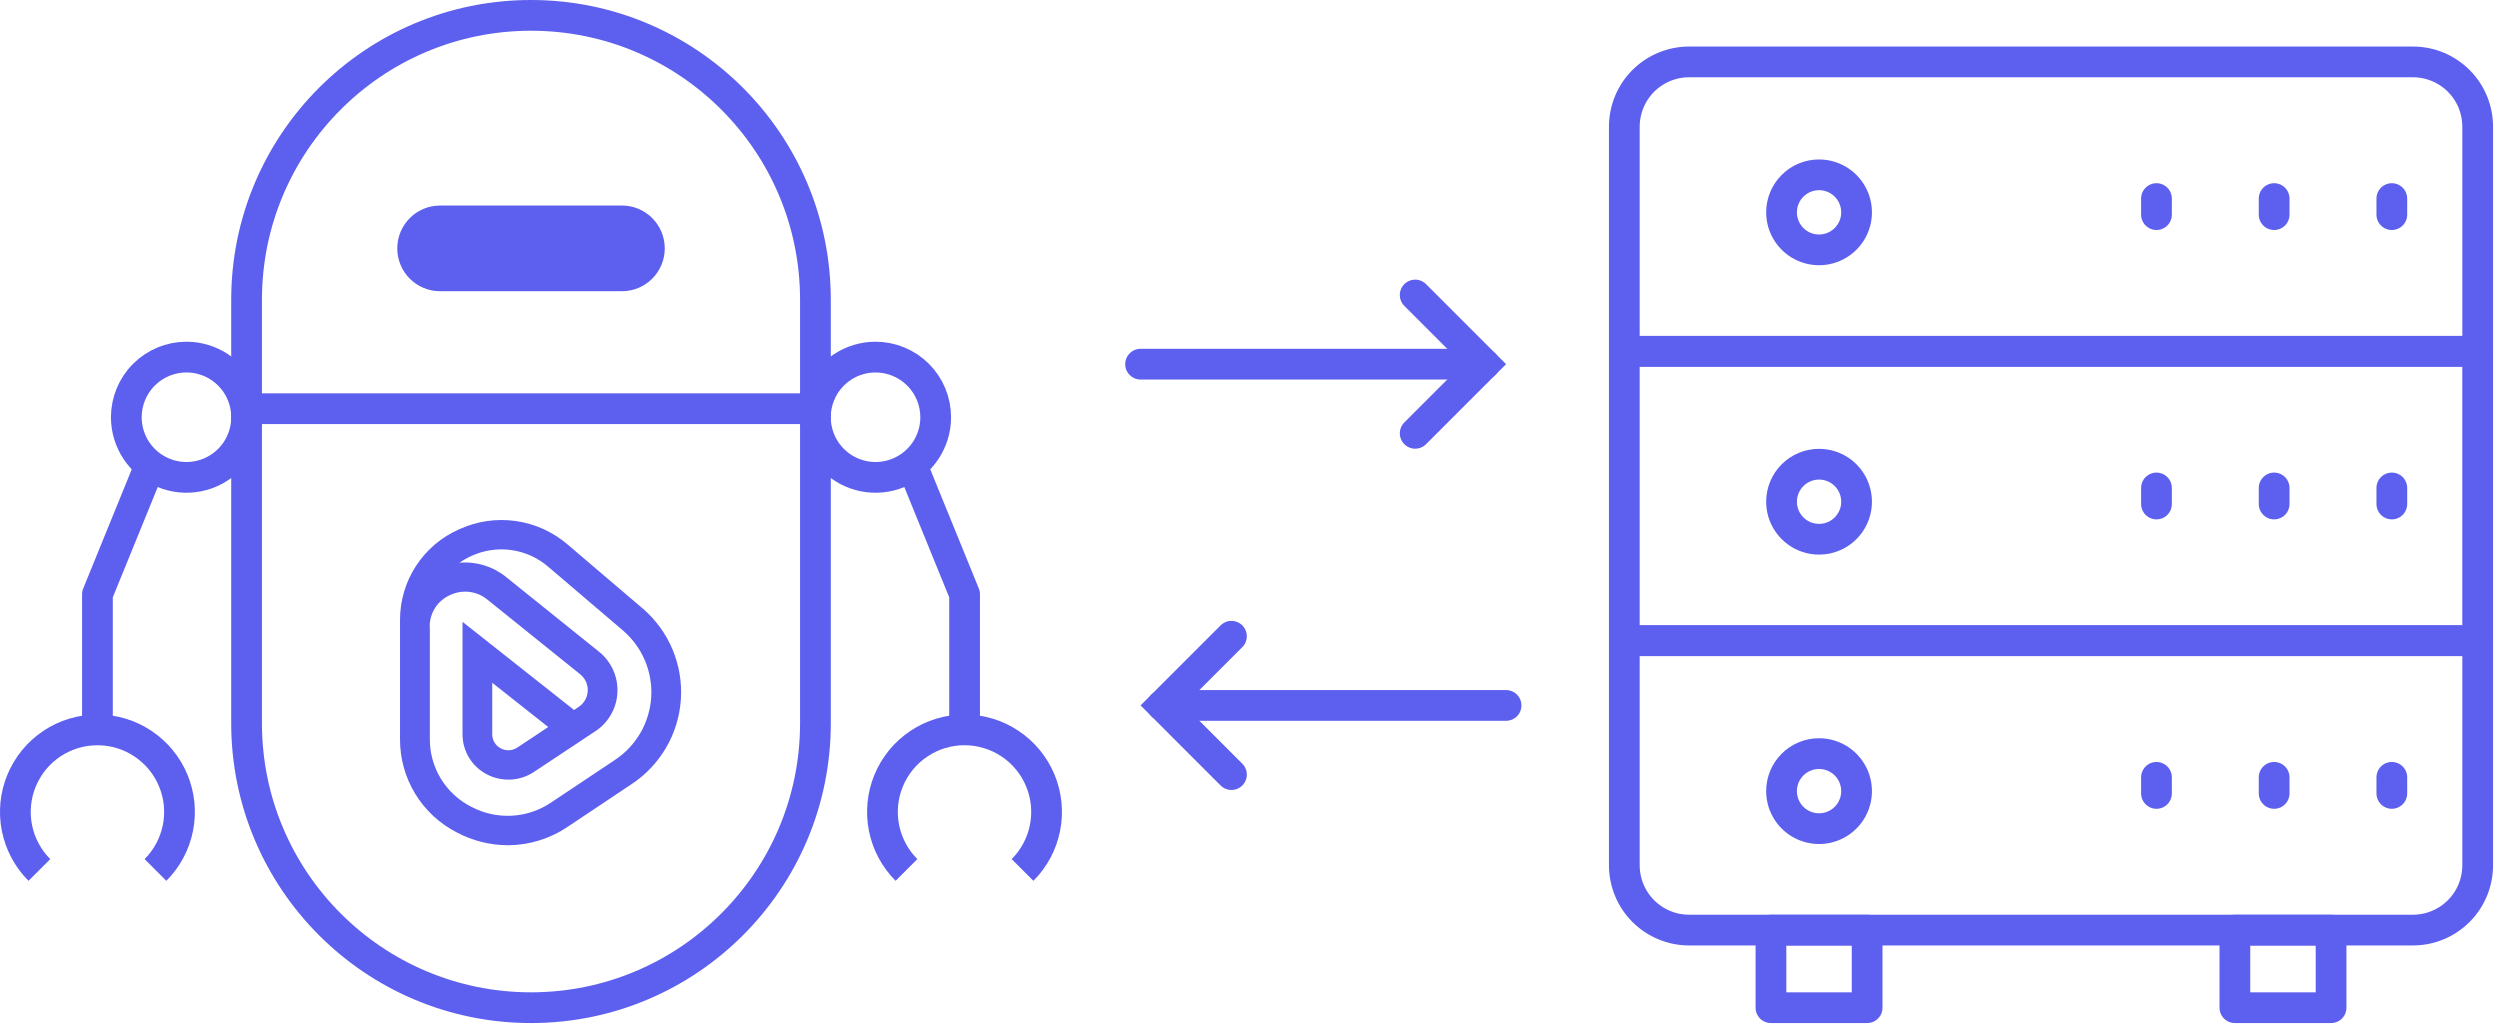 <svg width="122" height="50" viewBox="0 0 122 50" fill="none" xmlns="http://www.w3.org/2000/svg">
<g clip-path="url(#clip0_372_388)">
<path d="M120.911 31.265H79.267V42.227C79.267 43.065 79.6 43.869 80.193 44.462C80.786 45.055 81.59 45.388 82.428 45.388H117.75C118.588 45.388 119.392 45.055 119.985 44.462C120.578 43.869 120.911 43.065 120.911 42.227V31.265Z" stroke="#5D5FEF" stroke-width="1.5" stroke-linecap="round" stroke-linejoin="round"/>
<path d="M120.91 17.143H79.267V31.265H120.91V17.143Z" stroke="#5D5FEF" stroke-width="1.5" stroke-linecap="round" stroke-linejoin="round"/>
<path d="M120.911 6.181C120.911 5.766 120.829 5.355 120.67 4.971C120.512 4.588 120.279 4.24 119.985 3.946C119.692 3.653 119.343 3.42 118.96 3.261C118.576 3.103 118.165 3.021 117.75 3.021H82.428C82.013 3.021 81.602 3.103 81.219 3.261C80.835 3.42 80.487 3.653 80.193 3.946C79.899 4.24 79.667 4.588 79.508 4.971C79.349 5.355 79.267 5.766 79.267 6.181V17.143H120.911V6.181Z" stroke="#5D5FEF" stroke-width="1.5" stroke-linecap="round" stroke-linejoin="round"/>
<path d="M88.769 36.776C89.131 36.776 89.485 36.883 89.787 37.084C90.088 37.285 90.323 37.571 90.461 37.906C90.6 38.24 90.636 38.609 90.566 38.964C90.495 39.319 90.321 39.646 90.065 39.902C89.808 40.158 89.482 40.332 89.127 40.403C88.772 40.474 88.403 40.437 88.069 40.298C87.734 40.16 87.448 39.925 87.247 39.624C87.046 39.322 86.939 38.968 86.939 38.606C86.939 38.121 87.132 37.655 87.475 37.312C87.818 36.969 88.284 36.776 88.769 36.776Z" stroke="#5D5FEF" stroke-width="1.5" stroke-linecap="round" stroke-linejoin="round"/>
<path d="M105.236 37.934V38.719" stroke="#5D5FEF" stroke-width="1.5" stroke-linecap="round" stroke-linejoin="round"/>
<path d="M110.978 37.934V38.719" stroke="#5D5FEF" stroke-width="1.5" stroke-linecap="round" stroke-linejoin="round"/>
<path d="M116.721 37.934V38.719" stroke="#5D5FEF" stroke-width="1.5" stroke-linecap="round" stroke-linejoin="round"/>
<path d="M88.769 22.653C89.131 22.653 89.485 22.76 89.787 22.961C90.088 23.162 90.323 23.448 90.461 23.783C90.6 24.117 90.636 24.485 90.566 24.841C90.495 25.196 90.321 25.522 90.065 25.778C89.809 26.035 89.483 26.209 89.127 26.28C88.772 26.35 88.404 26.314 88.07 26.176C87.735 26.037 87.449 25.802 87.248 25.501C87.046 25.2 86.939 24.846 86.939 24.484C86.939 23.999 87.132 23.533 87.475 23.19C87.818 22.847 88.284 22.654 88.769 22.653V22.653Z" stroke="#5D5FEF" stroke-width="1.5" stroke-linecap="round" stroke-linejoin="round"/>
<path d="M105.236 23.812V24.596" stroke="#5D5FEF" stroke-width="1.5" stroke-linecap="round" stroke-linejoin="round"/>
<path d="M110.978 23.812V24.596" stroke="#5D5FEF" stroke-width="1.5" stroke-linecap="round" stroke-linejoin="round"/>
<path d="M116.721 23.812V24.596" stroke="#5D5FEF" stroke-width="1.5" stroke-linecap="round" stroke-linejoin="round"/>
<path d="M88.769 8.531C89.131 8.531 89.485 8.638 89.787 8.839C90.088 9.04 90.323 9.326 90.461 9.661C90.6 9.995 90.636 10.363 90.566 10.719C90.495 11.074 90.321 11.4 90.065 11.656C89.809 11.912 89.483 12.087 89.127 12.158C88.772 12.229 88.404 12.192 88.07 12.054C87.735 11.915 87.449 11.681 87.248 11.379C87.046 11.078 86.939 10.724 86.939 10.362C86.939 9.877 87.132 9.411 87.475 9.068C87.818 8.724 88.284 8.531 88.769 8.531V8.531Z" stroke="#5D5FEF" stroke-width="1.5" stroke-linecap="round" stroke-linejoin="round"/>
<path d="M105.236 9.69V10.474" stroke="#5D5FEF" stroke-width="1.5" stroke-linecap="round" stroke-linejoin="round"/>
<path d="M110.978 9.69V10.474" stroke="#5D5FEF" stroke-width="1.5" stroke-linecap="round" stroke-linejoin="round"/>
<path d="M116.721 9.69V10.474" stroke="#5D5FEF" stroke-width="1.5" stroke-linecap="round" stroke-linejoin="round"/>
<path d="M91.116 45.388H86.422V49.175H91.116V45.388Z" stroke="#5D5FEF" stroke-width="1.5" stroke-linecap="round" stroke-linejoin="round"/>
<path d="M113.756 45.388H109.062V49.175H113.756V45.388Z" stroke="#5D5FEF" stroke-width="1.5" stroke-linecap="round" stroke-linejoin="round"/>
<path d="M69.061 14.396L72.436 17.771L69.061 21.146" stroke="#5D5FEF" stroke-width="1.5" stroke-miterlimit="10" stroke-linecap="round"/>
<path d="M55.66 17.771H72.436" stroke="#5D5FEF" stroke-width="1.5" stroke-linecap="round" stroke-linejoin="round"/>
<path d="M60.095 37.8L56.72 34.425L60.095 31.05" stroke="#5D5FEF" stroke-width="1.5" stroke-miterlimit="10" stroke-linecap="round"/>
<path d="M73.496 34.425H56.72" stroke="#5D5FEF" stroke-width="1.5" stroke-linecap="round" stroke-linejoin="round"/>
<path d="M39.793 14.63C39.793 6.964 33.579 0.75 25.913 0.75C18.247 0.75 12.033 6.964 12.033 14.63V35.295C12.033 42.961 18.247 49.175 25.913 49.175C33.579 49.175 39.793 42.961 39.793 35.295V14.63Z" stroke="#5D5FEF" stroke-width="1.5" stroke-linejoin="round"/>
<path d="M39.793 19.945H12.033" stroke="#5D5FEF" stroke-width="1.5" stroke-linejoin="round"/>
<path d="M30.349 10.78H21.478C20.737 10.78 20.137 11.38 20.137 12.121C20.137 12.862 20.737 13.462 21.478 13.462H30.349C31.09 13.462 31.69 12.862 31.69 12.121C31.69 11.38 31.09 10.78 30.349 10.78Z" fill="#5D5FEF"/>
<path d="M30.349 10.78H21.478C20.737 10.78 20.137 11.38 20.137 12.121C20.137 12.862 20.737 13.462 21.478 13.462H30.349C31.09 13.462 31.69 12.862 31.69 12.121C31.69 11.38 31.09 10.78 30.349 10.78Z" stroke="#5D5FEF" stroke-width="1.5" stroke-linejoin="round"/>
<path d="M9.1 17.426C9.681 17.426 10.248 17.599 10.73 17.921C11.213 18.244 11.589 18.702 11.811 19.239C12.033 19.775 12.091 20.365 11.977 20.935C11.864 21.504 11.584 22.027 11.174 22.437C10.763 22.847 10.24 23.127 9.671 23.24C9.101 23.353 8.511 23.295 7.975 23.072C7.439 22.85 6.98 22.474 6.658 21.991C6.336 21.508 6.164 20.941 6.164 20.36C6.165 19.582 6.474 18.835 7.025 18.285C7.575 17.735 8.322 17.426 9.1 17.426V17.426Z" stroke="#5D5FEF" stroke-width="1.5" stroke-linejoin="round"/>
<path d="M42.728 17.426C42.147 17.426 41.58 17.598 41.097 17.92C40.614 18.243 40.238 18.701 40.016 19.237C39.793 19.774 39.735 20.364 39.848 20.933C39.962 21.503 40.241 22.026 40.652 22.436C41.062 22.847 41.585 23.127 42.155 23.24C42.724 23.353 43.314 23.295 43.851 23.072C44.387 22.85 44.845 22.474 45.168 21.991C45.49 21.508 45.662 20.941 45.662 20.36C45.661 19.582 45.352 18.836 44.802 18.286C44.252 17.736 43.506 17.427 42.728 17.426V17.426Z" stroke="#5D5FEF" stroke-width="1.5" stroke-linejoin="round"/>
<path d="M1.922 42.454C1.362 41.894 0.981 41.18 0.826 40.403C0.672 39.627 0.751 38.821 1.055 38.09C1.358 37.358 1.871 36.732 2.53 36.292C3.188 35.852 3.962 35.618 4.755 35.618C5.547 35.618 6.321 35.852 6.979 36.292C7.638 36.732 8.151 37.358 8.455 38.09C8.758 38.821 8.837 39.627 8.683 40.403C8.528 41.18 8.147 41.894 7.587 42.454" stroke="#5D5FEF" stroke-width="1.5" stroke-linejoin="round"/>
<path d="M49.9 42.454C50.46 41.894 50.842 41.18 50.996 40.403C51.151 39.627 51.071 38.821 50.768 38.089C50.465 37.358 49.952 36.732 49.293 36.292C48.634 35.852 47.86 35.617 47.068 35.617C46.276 35.617 45.502 35.852 44.843 36.292C44.184 36.732 43.671 37.358 43.368 38.089C43.065 38.821 42.985 39.627 43.14 40.403C43.294 41.18 43.676 41.894 44.236 42.454" stroke="#5D5FEF" stroke-width="1.5" stroke-linejoin="round"/>
<path d="M7.345 22.645L4.755 29.002V35.617" stroke="#5D5FEF" stroke-width="1.5" stroke-linejoin="round"/>
<path d="M44.482 22.645L47.072 29.002V35.617" stroke="#5D5FEF" stroke-width="1.5" stroke-linejoin="round"/>
<path d="M24.773 41.246C23.912 41.243 23.064 41.031 22.303 40.628C21.461 40.2 20.755 39.547 20.264 38.741C19.772 37.934 19.515 37.007 19.521 36.063V30.263C19.518 29.323 19.789 28.401 20.303 27.613C20.817 26.825 21.549 26.205 22.411 25.828C23.272 25.433 24.228 25.293 25.166 25.425C26.104 25.558 26.984 25.956 27.702 26.574L31.371 29.7C32.002 30.244 32.498 30.926 32.82 31.694C33.142 32.462 33.281 33.294 33.227 34.124C33.173 34.955 32.927 35.762 32.508 36.482C32.089 37.201 31.509 37.814 30.813 38.271L27.7 40.349C26.836 40.932 25.818 41.245 24.776 41.249L24.773 41.246ZM20.976 30.586V36.066C20.973 36.749 21.159 37.419 21.515 38.002C21.87 38.584 22.381 39.057 22.989 39.366C23.596 39.69 24.28 39.843 24.967 39.807C25.654 39.772 26.319 39.55 26.889 39.166L30 37.091C30.512 36.754 30.939 36.303 31.248 35.774C31.557 35.244 31.738 34.65 31.778 34.038C31.818 33.426 31.716 32.814 31.479 32.248C31.243 31.683 30.878 31.18 30.414 30.779L26.752 27.656C26.244 27.219 25.622 26.937 24.959 26.844C24.295 26.75 23.619 26.849 23.01 27.128C22.805 27.22 22.608 27.332 22.424 27.461C23.245 27.39 24.061 27.641 24.7 28.161L29.226 31.8C29.524 32.037 29.761 32.341 29.918 32.687C30.076 33.033 30.148 33.412 30.13 33.792C30.113 34.172 30.005 34.542 29.816 34.872C29.627 35.202 29.362 35.482 29.043 35.69L26.057 37.67C25.72 37.894 25.328 38.023 24.923 38.044C24.518 38.064 24.116 37.976 23.757 37.787C23.401 37.602 23.102 37.323 22.892 36.98C22.683 36.636 22.572 36.243 22.571 35.841V30.345L27.943 34.591C27.966 34.609 27.988 34.629 28.009 34.65L28.234 34.501C28.365 34.416 28.474 34.3 28.552 34.165C28.63 34.029 28.674 33.877 28.681 33.72C28.689 33.564 28.659 33.408 28.594 33.266C28.529 33.123 28.432 32.998 28.309 32.901L23.786 29.262C23.534 29.054 23.227 28.923 22.903 28.884C22.578 28.846 22.249 28.901 21.955 29.043C21.659 29.175 21.408 29.391 21.233 29.664C21.058 29.937 20.966 30.256 20.969 30.58L20.976 30.586ZM24.021 33.319V35.835C24.02 35.977 24.059 36.116 24.133 36.237C24.206 36.358 24.312 36.456 24.438 36.52C24.564 36.587 24.706 36.619 24.849 36.612C24.991 36.605 25.13 36.559 25.248 36.479L26.754 35.479L24.021 33.319Z" fill="#5D5FEF"/>
</g>
<defs>
<clipPath id="clip0_372_388">
<rect width="121.661" height="49.925" fill="white"/>
</clipPath>
</defs>
</svg>
